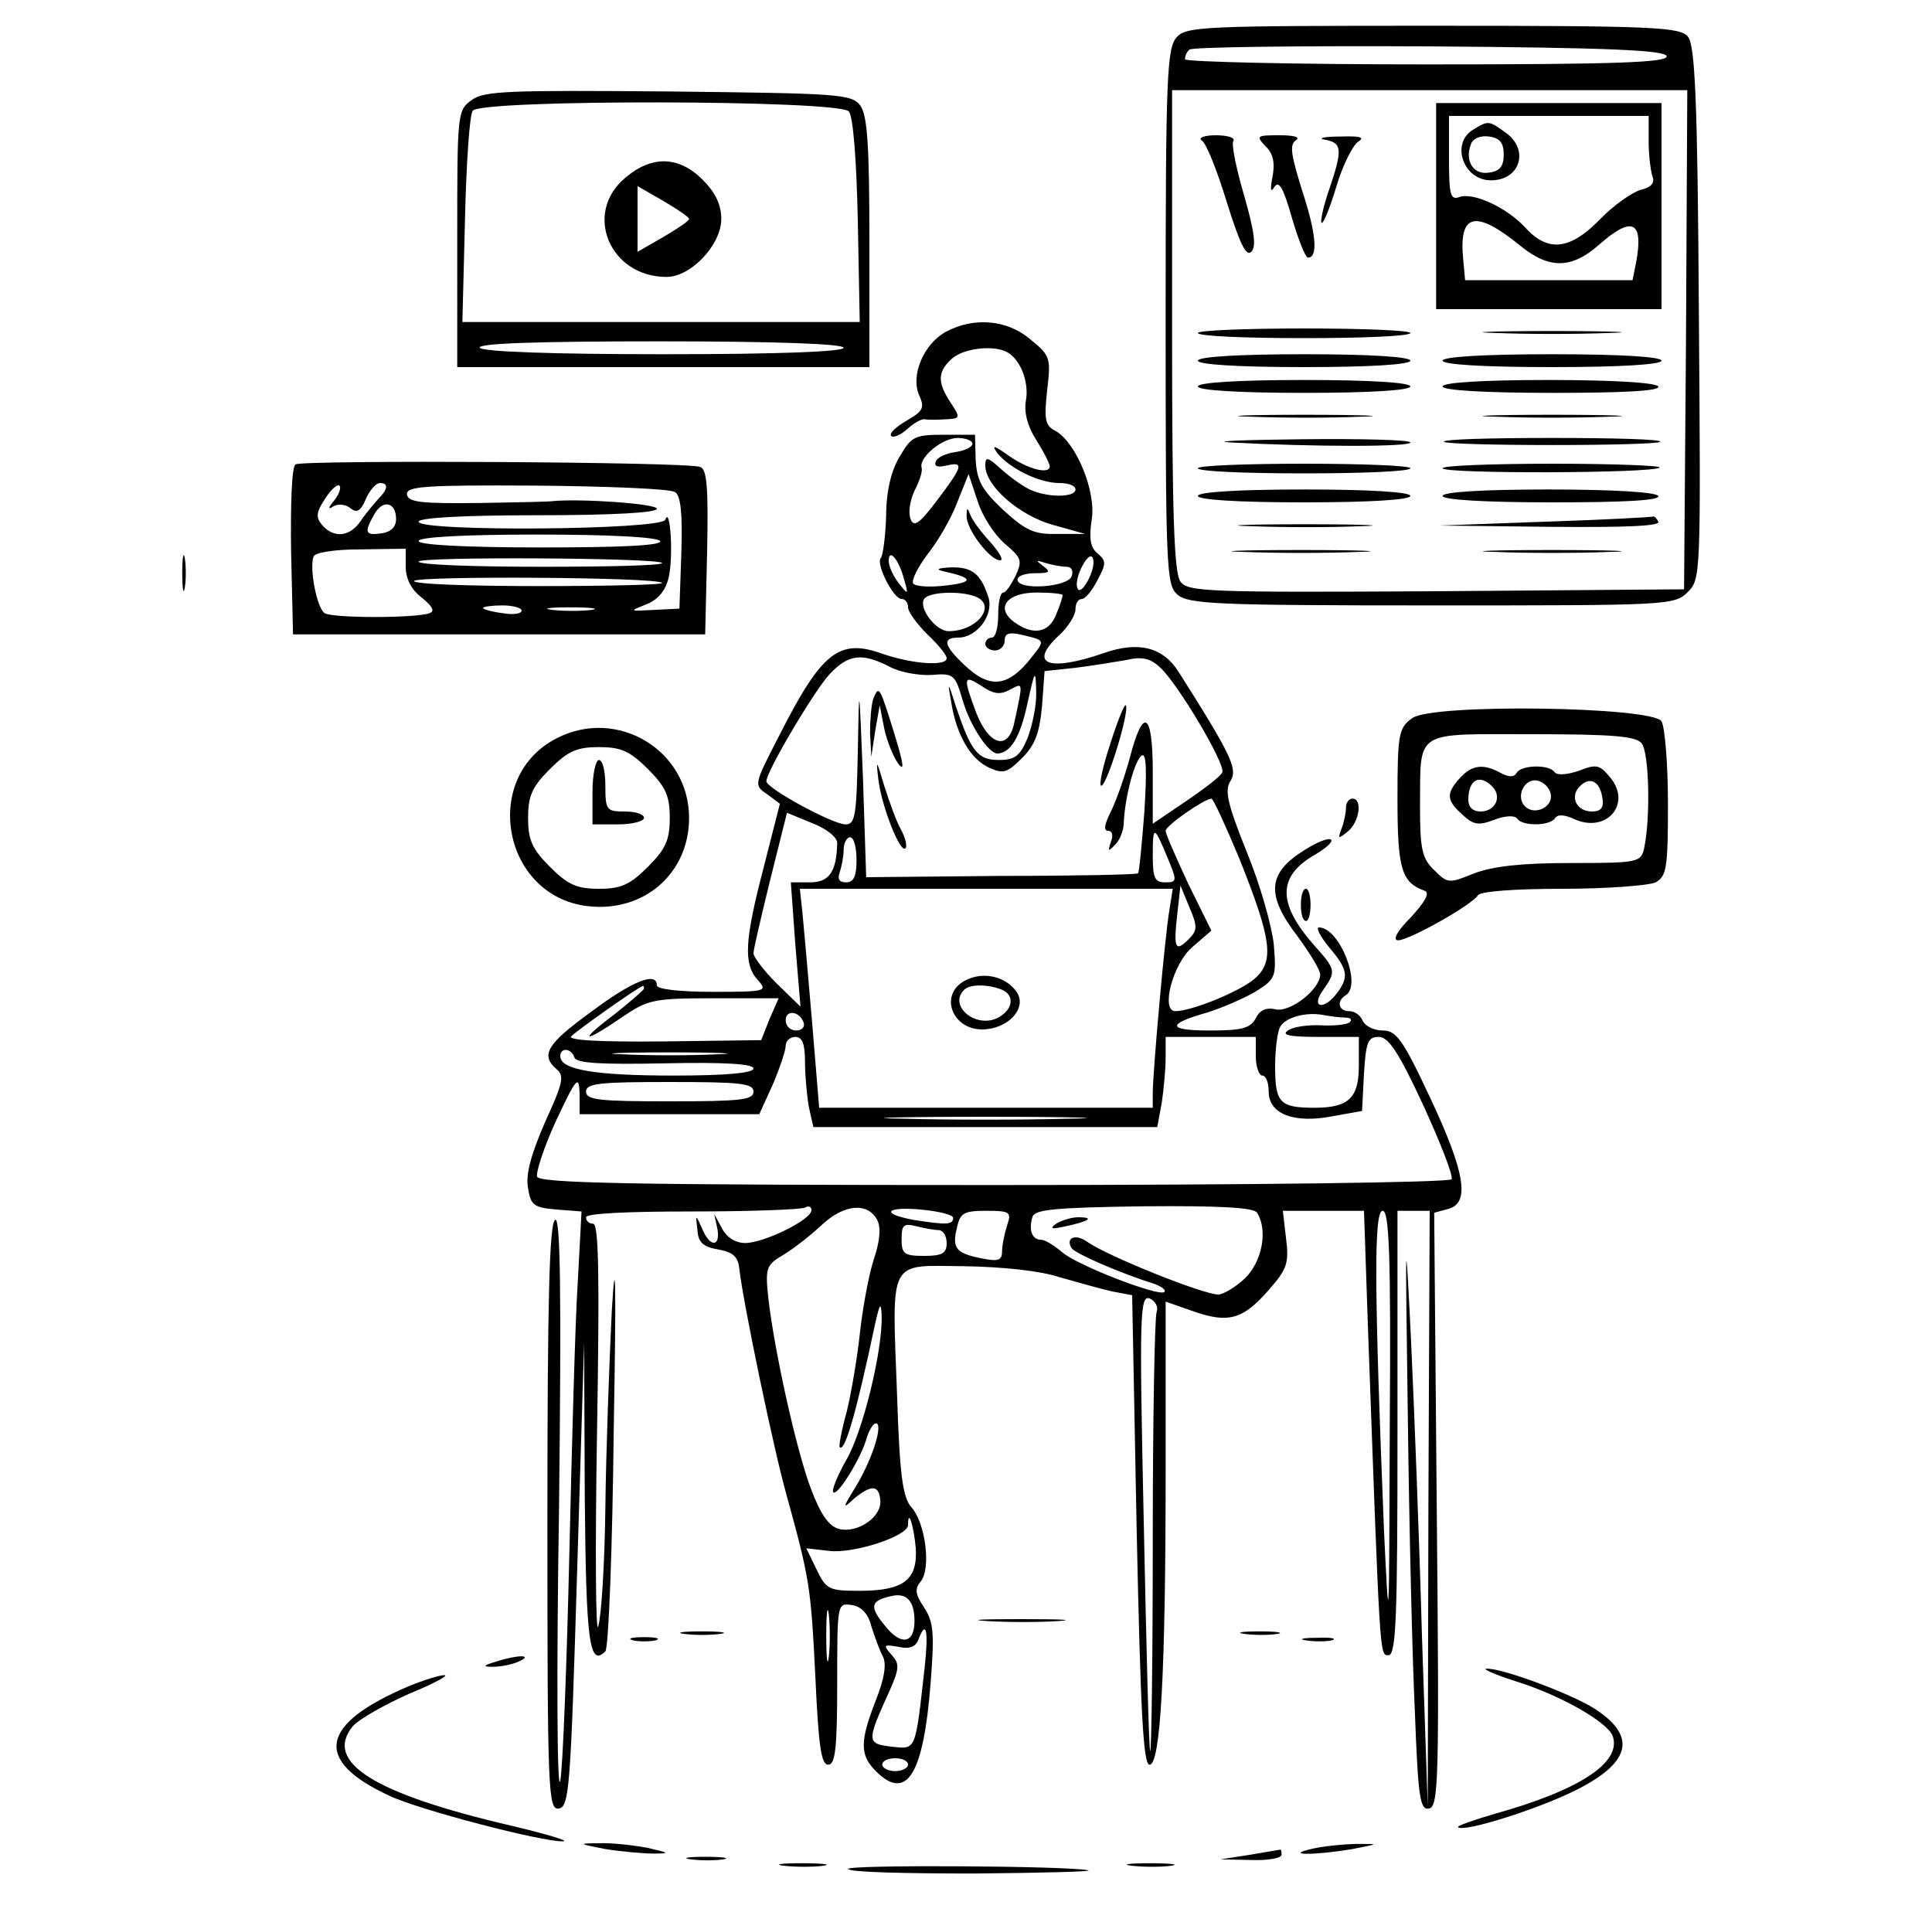  <svg  version="1.0" xmlns="http://www.w3.org/2000/svg"  width="300pt" height="298pt" viewBox="0 0 300 298"  preserveAspectRatio="xMidYMid meet">  <g transform="translate(0,298) scale(0.1,-0.1)" fill="#010101" stroke="none"> <path d="M1827 2922 c-15 -17 -17 -61 -17 -434 0 -389 1 -416 18 -431 17 -15 59 -17 395 -17 368 0 377 0 398 21 20 20 20 27 17 433 -2 332 -6 416 -17 429 -12 15 -52 17 -396 17 -357 0 -383 -1 -398 -18z m761 -29 c3 -10 -76 -13 -372 -13 -207 0 -376 4 -376 8 0 5 3 12 7 15 4 4 171 6 371 5 282 -2 366 -6 370 -15z m30 -440 l-3 -388 -385 -3 c-353 -2 -386 -1 -397 15 -10 13 -13 107 -13 390 l0 373 400 0 400 0 -2 -387z"/> <path d="M2230 2660 l0 -160 175 0 175 0 0 160 0 160 -175 0 -175 0 0 -160z m330 101 c0 -22 3 -46 6 -55 4 -10 -2 -17 -19 -21 -13 -4 -42 -24 -63 -46 -46 -47 -80 -51 -115 -13 -29 32 -82 56 -103 48 -14 -5 -16 4 -16 60 l0 66 155 0 155 0 0 -39z m-200 -162 c45 -37 80 -37 123 1 51 45 69 37 58 -25 l-6 -30 -130 0 -130 0 -3 33 c-7 71 19 77 88 21z"/> <path d="M2288 2779 c-36 -21 -16 -79 27 -79 46 0 60 48 23 74 -26 19 -27 19 -50 5z m47 -39 c0 -18 -6 -26 -23 -28 -24 -4 -38 18 -28 44 3 9 15 14 28 12 17 -2 23 -10 23 -28z"/> <path d="M1866 2762 c7 -4 24 -47 39 -96 20 -64 30 -85 38 -77 8 8 5 31 -11 87 -12 41 -20 79 -17 85 4 5 -9 9 -27 9 -18 0 -28 -4 -22 -8z"/> <path d="M1965 2753 c12 -11 15 -26 11 -47 -4 -21 -3 -26 3 -16 7 10 14 -2 27 -48 10 -34 21 -62 25 -62 16 0 13 37 -9 104 -17 55 -20 71 -10 78 8 5 -2 8 -25 8 -36 0 -37 -1 -22 -17z"/> <path d="M2058 2763 c26 -5 27 -15 6 -77 -9 -26 -14 -49 -12 -52 3 -2 13 23 23 56 10 34 26 65 34 70 11 7 3 9 -29 8 -25 0 -35 -3 -22 -5z"/> <path d="M1860 2463 c0 -5 74 -8 165 -8 91 0 165 3 165 8 0 4 -74 7 -165 7 -91 0 -165 -3 -165 -7z"/> <path d="M2323 2463 c48 -2 126 -2 175 0 48 1 8 3 -88 3 -96 0 -136 -2 -87 -3z"/> <path d="M1860 2420 c0 -6 62 -10 165 -10 103 0 165 4 165 10 0 6 -62 10 -165 10 -103 0 -165 -4 -165 -10z"/> <path d="M2240 2420 c0 -6 63 -10 170 -10 107 0 170 4 170 10 0 6 -63 10 -170 10 -107 0 -170 -4 -170 -10z"/> <path d="M1860 2380 c0 -6 62 -10 165 -10 103 0 165 4 165 10 0 6 -62 10 -165 10 -103 0 -165 -4 -165 -10z"/> <path d="M2240 2380 c0 -6 64 -10 171 -10 111 0 168 3 164 10 -4 6 -72 10 -171 10 -103 0 -164 -4 -164 -10z"/> <path d="M1943 2333 c48 -2 125 -2 170 0 45 1 6 3 -88 3 -93 0 -130 -2 -82 -3z"/> <path d="M2323 2333 c48 -2 126 -2 175 0 48 1 8 3 -88 3 -96 0 -136 -2 -87 -3z"/> <path d="M1910 2293 c133 -7 280 -7 280 0 0 4 -75 6 -167 5 -93 -1 -143 -3 -113 -5z"/> <path d="M2242 2294 c3 -3 79 -5 168 -5 89 0 165 2 168 5 3 4 -73 6 -168 6 -95 0 -171 -2 -168 -6z"/> <path d="M1860 2253 c0 -5 74 -8 165 -8 91 0 165 3 165 8 0 4 -74 7 -165 7 -91 0 -165 -3 -165 -7z"/> <path d="M2240 2253 c0 -9 328 -8 337 1 4 3 -71 6 -165 6 -95 0 -172 -3 -172 -7z"/> <path d="M1860 2210 c0 -6 62 -10 165 -10 103 0 165 4 165 10 0 6 -62 10 -165 10 -103 0 -165 -4 -165 -10z"/> <path d="M2240 2210 c0 -6 64 -10 171 -10 111 0 168 3 164 10 -4 6 -72 10 -171 10 -103 0 -164 -4 -164 -10z"/> <path d="M2400 2170 l-165 -6 173 -2 c113 -1 171 1 167 8 -3 6 -7 9 -8 8 -1 -1 -76 -5 -167 -8z"/> <path d="M1943 2163 c48 -2 125 -2 170 0 45 1 6 3 -88 3 -93 0 -130 -2 -82 -3z"/> <path d="M1933 2123 c48 -2 126 -2 175 0 48 1 8 3 -88 3 -96 0 -136 -2 -87 -3z"/> <path d="M2323 2123 c48 -2 126 -2 175 0 48 1 8 3 -88 3 -96 0 -136 -2 -87 -3z"/> <path d="M733 2825 c-23 -16 -23 -20 -23 -216 l0 -199 320 0 320 0 0 193 c0 151 -3 197 -14 213 -14 18 -31 19 -298 22 -246 2 -286 1 -305 -13z m585 -18 c7 -8 12 -77 14 -170 l3 -157 -308 0 -309 0 4 158 c2 86 7 163 12 170 11 18 569 17 584 -1z m-8 -367 c0 -6 -100 -10 -279 -10 -176 0 -282 4 -286 10 -4 7 92 10 279 10 184 0 286 -4 286 -10z"/> <path d="M971 2704 c-66 -55 -24 -154 64 -154 38 0 85 50 85 90 0 22 -9 41 -29 61 -37 37 -79 38 -120 3z m99 -64 c0 -3 -18 -15 -40 -28 l-40 -23 0 51 0 51 40 -23 c22 -13 40 -25 40 -28z"/> <path d="M1469 2465 c-35 -19 -55 -68 -42 -98 9 -20 7 -25 -19 -40 -17 -10 -28 -20 -24 -24 3 -3 14 1 25 11 10 9 22 16 27 15 5 -1 20 -1 33 0 22 1 23 2 7 26 -21 32 -20 48 2 68 19 17 68 22 88 9 20 -13 32 -47 27 -74 -3 -18 2 -39 16 -61 12 -19 21 -37 21 -41 0 -13 -33 -5 -63 16 -24 17 -28 18 -18 4 20 -24 65 -46 96 -46 14 0 25 -4 25 -10 0 -13 -46 -13 -73 1 -12 6 -32 21 -44 32 -20 18 -23 18 -23 4 0 -32 54 -78 105 -92 l50 -14 -43 0 c-36 -1 -49 5 -84 37 -34 32 -41 46 -43 78 l-1 39 -49 0 c-45 0 -50 -3 -68 -34 -13 -21 -21 -54 -21 -92 -1 -32 -5 -61 -8 -65 -9 -8 19 -64 32 -64 6 0 10 -6 10 -13 0 -7 14 -26 30 -42 17 -16 30 -32 30 -37 0 -13 -54 -9 -100 7 -67 24 -94 3 -160 -127 -39 -76 -40 -77 -19 -91 l20 -15 -25 -98 c-30 -115 -32 -151 -9 -176 15 -17 13 -18 -70 -18 -51 0 -87 4 -87 10 0 22 -38 7 -102 -41 -69 -50 -79 -67 -54 -89 13 -10 10 -22 -18 -83 -22 -51 -30 -81 -26 -102 4 -27 10 -30 44 -33 l39 -3 -6 -112 c-4 -62 -9 -251 -13 -422 -4 -171 -10 -328 -14 -350 -5 -22 -6 167 -2 419 4 348 2 457 -6 452 -9 -5 -12 -127 -12 -462 0 -428 1 -455 18 -452 16 3 18 33 28 363 l11 360 1 -237 c2 -228 7 -267 32 -242 5 5 11 160 13 344 4 226 3 286 -3 185 -4 -82 -9 -220 -10 -305 -1 -85 -6 -168 -11 -185 -4 -16 -5 117 -2 297 4 241 3 328 -6 328 -6 0 -11 4 -11 10 0 6 64 9 165 9 91 0 169 3 175 6 5 3 10 2 10 -4 0 -15 -74 -51 -103 -51 -15 0 -29 9 -36 23 l-12 22 5 -23 c5 -29 -12 -29 -24 1 -10 22 -10 22 -7 -3 1 -19 9 -26 32 -30 23 -4 31 -11 33 -30 6 -53 53 -279 73 -350 36 -131 38 -142 45 -282 5 -109 9 -138 20 -138 11 0 14 25 14 126 0 124 0 125 22 122 15 -2 26 -13 31 -33 5 -16 13 -38 18 -47 6 -12 2 -35 -11 -68 -25 -64 -25 -85 0 -110 48 -48 74 -5 85 136 6 78 5 95 -10 118 -14 21 -15 29 -5 41 16 20 7 91 -15 115 -13 15 -18 48 -22 173 -8 216 -15 202 104 201 60 -1 118 -7 148 -17 28 -8 64 -18 81 -22 l32 -6 7 -365 c6 -278 10 -364 20 -364 17 0 25 141 25 457 l0 262 43 -15 c54 -19 77 -13 117 33 28 32 32 41 27 80 l-5 43 63 0 63 0 6 -177 c19 -522 18 -513 32 -513 12 0 14 59 14 345 l0 345 25 0 25 0 -2 -462 -1 -463 -9 265 c-4 146 -12 353 -17 460 -9 182 -9 174 -5 -115 2 -170 7 -379 11 -463 5 -133 8 -153 22 -150 15 3 16 46 12 464 l-4 461 22 6 c34 9 26 57 -28 172 -43 92 -53 105 -74 105 -14 0 -27 7 -31 15 -3 8 -12 15 -21 15 -17 0 -20 16 -5 25 25 16 -10 105 -42 105 -5 0 2 -14 16 -31 29 -34 31 -46 12 -71 -20 -27 -41 -23 -22 4 21 30 21 32 -14 71 -57 65 -56 107 2 140 17 10 28 20 25 23 -3 4 -21 -3 -40 -15 -59 -36 -62 -70 -12 -135 19 -26 35 -52 35 -59 0 -23 -47 -60 -70 -54 -13 3 -24 -1 -30 -14 -9 -16 -22 -19 -72 -19 -66 0 -67 10 -3 28 22 7 55 21 74 32 32 20 33 23 29 73 -3 29 -21 93 -42 144 -30 75 -35 96 -25 111 11 18 1 40 -81 169 -24 38 -62 48 -116 29 -87 -30 -118 -17 -69 28 14 13 25 31 25 40 0 9 4 16 10 16 5 0 16 13 24 29 14 26 14 30 0 42 -11 9 -13 23 -9 51 8 44 -24 121 -56 139 -16 8 -18 17 -13 63 6 50 5 54 -26 79 -36 31 -88 35 -131 12z m41 -174 c0 -5 -12 -11 -27 -13 -14 -2 -28 -8 -30 -15 -3 -7 3 -9 16 -6 29 7 26 -1 -14 -54 -28 -37 -36 -42 -41 -29 -4 10 -1 29 6 44 8 15 13 31 11 36 -4 16 32 46 56 46 12 0 23 -4 23 -9z m50 -155 c26 -22 28 -26 17 -50 -7 -14 -15 -26 -19 -26 -5 0 -8 -16 -8 -35 0 -19 -4 -35 -10 -35 -5 0 -10 -4 -10 -10 0 -5 7 -10 15 -10 8 0 15 7 15 15 0 12 7 14 28 9 37 -9 36 -7 7 -43 -33 -38 -60 -39 -97 -4 -33 31 -35 43 -10 43 29 0 55 35 47 62 -12 37 -25 48 -59 47 -20 -1 -24 -3 -11 -6 46 -10 48 -17 5 -22 -25 -3 -48 -2 -52 3 -3 5 7 25 22 45 16 20 37 56 46 80 l18 45 14 -42 c7 -23 26 -52 42 -66z m-156 -56 c7 -24 6 -24 -8 -6 -9 11 -16 27 -16 35 0 21 16 2 24 -29z m285 -2 c-7 -13 -14 -18 -16 -11 -3 7 1 22 8 35 7 13 14 18 16 11 3 -7 -1 -22 -8 -35z m-33 22 c8 0 11 -6 8 -15 -7 -17 -84 -22 -84 -5 0 6 12 10 28 10 22 0 24 2 12 11 -12 9 -12 10 3 5 10 -3 25 -6 33 -6z m-142 -46 c35 -13 4 -54 -41 -54 -20 0 -47 36 -38 50 7 11 55 13 79 4z m136 2 c0 -3 -4 -16 -10 -30 -11 -29 -36 -33 -65 -12 -30 22 -12 46 35 46 22 0 40 -2 40 -4z m-269 -111 c16 -9 46 -14 65 -13 35 3 37 1 49 -40 12 -40 40 -82 54 -82 20 1 35 25 46 76 12 54 13 56 14 21 1 -21 -6 -53 -13 -72 -12 -29 -20 -35 -45 -35 -33 0 -43 13 -67 84 -12 38 -13 39 -7 6 8 -51 30 -89 59 -102 22 -10 28 -8 51 15 20 20 27 38 31 80 l4 55 47 5 c25 3 61 9 79 12 25 6 38 3 53 -11 27 -24 102 -150 97 -163 -1 -5 -27 -25 -55 -44 l-53 -36 0 81 c0 93 -15 102 -36 20 -8 -29 -21 -66 -29 -82 -10 -20 -12 -30 -4 -30 6 0 8 -7 4 -17 -5 -15 -4 -16 6 -5 7 6 14 22 14 35 2 41 17 97 28 104 7 4 8 -23 4 -87 -4 -51 -8 -95 -10 -96 -2 -2 -97 -4 -212 -4 l-210 -2 -5 154 c-6 151 -6 152 -8 41 -2 -100 -4 -113 -19 -113 -20 0 -123 56 -123 67 0 15 74 140 98 166 29 31 50 34 93 12z m187 -36 c21 11 21 14 7 -51 -9 -44 -39 -36 -59 15 -21 56 -20 60 8 42 19 -13 29 -14 44 -6z m356 -261 c50 -125 55 -159 26 -186 -21 -20 -99 -52 -125 -52 -23 0 -4 74 27 100 l29 25 -36 73 c-19 41 -35 77 -35 82 0 8 59 49 71 50 3 0 22 -42 43 -92z m-624 23 c-1 -44 -12 -61 -42 -61 l-30 0 7 -97 8 -96 -37 36 c-20 20 -36 41 -36 47 0 6 12 57 26 114 l26 104 39 -16 c23 -9 39 -22 39 -31z m513 -23 c15 -36 15 -38 -4 -38 -16 0 -19 7 -19 42 0 47 2 47 23 -4z m-483 -3 c0 -25 -4 -35 -16 -35 -11 0 -14 5 -10 16 3 9 6 24 6 35 0 10 5 19 10 19 6 0 10 -16 10 -35z m486 -77 c-7 -39 -26 -253 -26 -285 l0 -23 -259 0 -259 0 -11 133 c-6 72 -13 149 -15 170 l-4 37 289 0 290 0 -5 -32z m30 -46 c-21 -21 -24 -15 -18 38 l5 45 14 -34 c13 -30 12 -36 -1 -49z m-846 -77 c0 -2 -21 -20 -46 -40 -57 -43 -49 -46 11 -5 41 28 49 30 144 30 l100 0 -14 -32 -13 -33 -152 -2 c-102 -1 -149 2 -143 8 10 10 105 77 111 78 1 1 2 -1 2 -4z m248 -53 c2 -7 -3 -12 -12 -12 -9 0 -16 7 -16 16 0 17 22 14 28 -4z m841 8 c8 0 11 -3 7 -7 -4 -4 -24 -6 -44 -5 -20 1 -44 -2 -52 -8 -11 -7 2 -10 48 -10 l62 0 0 -45 c0 -50 -16 -65 -69 -65 -54 0 -61 8 -61 64 0 28 4 56 8 62 9 15 41 23 67 18 11 -2 26 -4 34 -4z m-839 -69 c0 -21 3 -53 6 -70 l7 -31 267 0 267 0 7 38 c3 20 6 52 6 70 l0 32 70 0 70 0 0 -30 c0 -16 5 -30 10 -30 6 0 10 -11 10 -25 0 -35 40 -50 100 -38 l45 8 3 58 c3 49 6 57 23 57 15 0 31 -24 69 -106 27 -59 47 -110 44 -115 -3 -5 -312 -9 -710 -9 -569 0 -706 3 -710 13 -2 7 11 47 30 88 31 66 35 70 36 42 l0 -33 140 0 139 0 21 46 c11 26 20 53 20 60 0 8 7 14 15 14 11 0 15 -11 15 -39z m-358 7 c3 -9 42 -11 141 -9 93 2 137 -1 137 -8 0 -7 -42 -11 -124 -11 -122 0 -176 9 -176 30 0 14 17 13 22 -2z m221 5 c-40 -2 -106 -2 -145 0 -40 1 -8 3 72 3 80 0 112 -2 73 -3z m57 -58 c0 -13 -21 -15 -130 -15 -109 0 -130 2 -130 15 0 13 21 15 130 15 109 0 130 -2 130 -15z m488 -42 c-71 -2 -185 -2 -255 0 -71 1 -13 3 127 3 140 0 198 -2 128 -3z m-296 -157 c6 -11 5 -32 -6 -64 -8 -26 -17 -77 -21 -114 -4 -37 -13 -90 -20 -119 -8 -29 -13 -55 -11 -56 8 -8 26 55 55 192 7 31 9 34 10 13 2 -53 -29 -181 -55 -225 -14 -25 -23 -47 -20 -50 6 -7 44 54 52 85 4 12 10 22 14 22 12 0 -5 -55 -31 -98 -21 -34 -21 -36 -3 -19 27 22 39 22 41 -3 2 -26 -36 -51 -64 -44 -16 4 -29 23 -44 63 -23 61 -57 216 -66 296 -5 47 -3 51 24 67 15 9 42 30 59 46 34 32 71 36 86 8z m118 3 c0 -11 -11 -11 -62 -3 -21 4 -36 9 -34 13 6 10 96 0 96 -10z m472 8 c17 -27 8 -76 -19 -102 -15 -14 -34 -25 -41 -25 -24 0 -173 60 -204 82 -18 13 -34 6 -24 -10 5 -8 73 -38 130 -56 10 -4 17 -9 14 -12 -8 -8 -137 42 -159 62 -12 10 -26 19 -32 19 -14 0 -20 14 -14 35 3 12 32 15 173 17 120 1 171 -2 176 -10z m-388 -19 c-4 -13 -8 -31 -8 -41 0 -14 -6 -16 -31 -11 -41 8 -47 16 -39 48 5 23 11 26 46 26 36 0 39 -2 32 -22z m594 -315 c-1 -318 -1 -327 -9 -158 -15 373 -16 495 -2 495 10 0 13 -67 11 -337z m-700 307 c6 0 12 -9 12 -20 0 -16 -7 -20 -35 -20 -31 0 -35 3 -35 26 0 22 3 25 23 20 12 -3 28 -6 35 -6z m338 -127 c-3 -8 -6 -166 -6 -350 0 -185 -2 -334 -4 -332 -2 2 -6 163 -10 356 -7 322 -6 352 9 347 9 -4 14 -13 11 -21z m-374 -367 c3 -49 -19 -66 -87 -66 -48 0 -52 2 -67 33 l-16 33 35 -4 c38 -5 123 23 123 40 0 28 9 -2 12 -36z m-2 -113 c0 -35 -21 -39 -46 -7 -25 30 -22 39 11 46 23 5 35 -8 35 -39z m-133 -55 c-2 -18 -4 -4 -4 32 0 36 2 50 4 33 2 -18 2 -48 0 -65z m149 -15 c-15 -134 -13 -129 -52 -125 -38 5 -39 7 -3 86 16 36 16 43 3 57 -13 15 -12 16 11 12 17 -4 27 0 31 11 12 32 16 15 10 -41z m-26 -153 c0 -5 -9 -10 -20 -10 -11 0 -20 5 -20 10 0 6 9 10 20 10 11 0 20 -4 20 -10z"/> <path d="M1501 2179 c-1 -20 36 -69 52 -69 6 0 -1 12 -15 28 -14 15 -28 34 -31 42 -5 13 -6 12 -6 -1z"/> <path d="M1356 1895 c-3 -9 -5 -33 -5 -53 l2 -37 6 40 7 40 7 -36 c4 -19 14 -44 22 -55 10 -13 8 0 -6 46 -23 74 -24 77 -33 55z"/> <path d="M1724 1825 c-12 -36 -18 -65 -14 -65 9 0 45 118 38 125 -2 2 -13 -25 -24 -60z"/> <path d="M1364 1769 c5 -41 34 -115 42 -106 3 3 0 16 -7 29 -7 12 -18 43 -26 68 -12 41 -13 42 -9 9z"/> <path d="M1504 1460 c-50 -20 -26 -84 28 -78 39 4 64 37 45 60 -16 21 -47 29 -73 18z m50 -16 c22 -8 20 -31 -4 -44 -34 -18 -78 18 -53 43 8 9 36 9 57 1z"/> <path d="M1640 1080 c-11 -8 -7 -9 15 -4 37 8 45 14 19 14 -10 0 -26 -5 -34 -10z"/> <path d="M459 2259 c-6 -3 -8 -62 -7 -135 l3 -129 320 0 320 0 3 128 c2 99 0 129 -11 132 -18 8 -617 11 -628 4z m60 -56 c-10 -12 -10 -15 -1 -9 7 4 19 3 26 -3 10 -8 16 -5 24 14 6 14 16 25 22 25 13 0 13 -9 -2 -24 -7 -8 -20 -23 -28 -35 -17 -25 -42 -27 -60 -6 -10 12 -9 20 5 41 9 14 19 23 22 20 3 -3 0 -13 -8 -23z m529 13 c9 -5 12 -33 10 -94 l-3 -87 -40 -2 c-38 -2 -38 -2 -13 8 19 7 31 21 36 41 8 31 3 114 -5 91 -6 -16 -383 -19 -383 -3 0 6 68 10 185 10 117 0 185 4 185 10 0 8 -118 16 -161 12 -3 -1 -55 -2 -115 -3 -89 -1 -110 1 -112 13 -2 13 27 15 200 14 112 -1 209 -5 216 -10z m-433 -42 c0 -12 -8 -20 -22 -22 -26 -4 -28 1 -12 29 13 24 34 20 34 -7z m410 -34 c4 -7 -60 -10 -184 -10 -121 0 -191 4 -191 10 0 6 68 10 184 10 113 0 187 -4 191 -10z m-395 -40 c0 -19 9 -36 25 -48 16 -13 21 -21 12 -24 -20 -8 -151 -8 -163 0 -12 8 -24 70 -17 88 2 6 32 11 73 11 l70 1 0 -28z m398 6 c3 -4 -81 -6 -186 -6 -106 0 -192 3 -192 8 0 8 369 6 378 -2z m0 -31 c3 -3 -83 -5 -192 -5 -108 0 -195 3 -193 8 6 8 376 6 385 -3z m-218 -43 c0 -5 -13 -7 -30 -4 -16 2 -30 6 -30 8 0 2 14 4 30 4 17 0 30 -4 30 -8z m108 1 c-15 -2 -42 -2 -60 0 -18 2 -6 4 27 4 33 0 48 -2 33 -4z"/> <path d="M283 2090 c0 -25 2 -35 4 -22 2 12 2 32 0 45 -2 12 -4 2 -4 -23z"/> <path d="M2193 1865 c-21 -15 -23 -24 -23 -125 0 -109 6 -130 42 -143 9 -3 1 -17 -21 -41 -22 -22 -29 -36 -20 -36 17 0 115 55 124 70 4 6 57 10 131 10 69 0 134 5 145 10 17 10 19 22 19 123 0 62 -5 119 -10 127 -14 23 -356 28 -387 5z m356 -39 c12 -14 14 -117 4 -163 -5 -22 -9 -23 -114 -23 -77 0 -120 -5 -150 -16 -39 -16 -41 -16 -62 5 -19 18 -22 33 -22 99 1 120 -11 112 173 112 126 0 162 -3 171 -14z"/> <path d="M2267 1772 c-22 -24 -21 -35 4 -57 17 -16 25 -17 49 -8 18 7 32 7 36 2 7 -12 51 -12 59 1 4 6 15 5 30 -2 49 -22 89 23 56 64 -17 21 -22 22 -50 11 -18 -6 -33 -7 -37 -2 -7 12 -51 12 -59 -1 -4 -7 -12 -7 -25 0 -27 15 -45 12 -63 -8z m50 -13 c16 -16 5 -39 -18 -39 -12 0 -19 7 -19 18 0 31 17 41 37 21z m91 -12 c4 -20 -25 -34 -40 -19 -15 15 -1 44 19 40 10 -2 19 -11 21 -21z m80 -5 c3 -16 -2 -22 -16 -22 -24 0 -35 23 -19 39 16 16 31 8 35 -17z"/> <path d="M865 1834 c-119 -60 -85 -246 48 -261 87 -10 157 51 157 137 0 105 -111 172 -205 124z m141 -48 c28 -28 34 -42 34 -76 0 -34 -6 -48 -34 -76 -28 -28 -42 -34 -76 -34 -34 0 -48 6 -76 34 -28 28 -34 42 -34 76 0 34 6 48 34 76 28 28 42 34 76 34 34 0 48 -6 76 -34z"/> <path d="M920 1750 l0 -50 40 0 c22 0 40 5 40 10 0 6 -13 10 -30 10 -28 0 -30 2 -30 40 0 22 -4 40 -10 40 -5 0 -10 -22 -10 -50z"/> <path d="M2090 1726 c0 -8 -3 -23 -7 -33 -6 -16 -5 -16 10 -4 18 15 23 51 7 51 -5 0 -10 -6 -10 -14z"/> <path d="M2020 1575 c0 -14 3 -25 8 -25 4 0 7 11 7 25 0 14 -3 25 -7 25 -5 0 -8 -11 -8 -25z"/> <path d="M1533 463 c32 -2 81 -2 110 0 29 2 3 3 -58 3 -60 0 -84 -1 -52 -3z"/> <path d="M1063 443 c15 -2 39 -2 55 0 15 2 2 4 -28 4 -30 0 -43 -2 -27 -4z"/> <path d="M1933 443 c15 -2 37 -2 50 0 12 2 0 4 -28 4 -27 0 -38 -2 -22 -4z"/> <path d="M983 433 c9 -2 25 -2 35 0 9 3 1 5 -18 5 -19 0 -27 -2 -17 -5z"/> <path d="M2028 433 c12 -2 30 -2 40 0 9 3 -1 5 -23 4 -22 0 -30 -2 -17 -4z"/> <path d="M770 400 c-20 -6 -21 -8 -5 -8 11 0 29 3 40 8 25 11 -1 11 -35 0z"/> <path d="M2352 370 c69 -21 143 -63 152 -85 15 -41 -50 -84 -182 -121 -34 -10 -60 -19 -58 -21 9 -9 133 31 188 60 81 42 89 82 24 124 -36 23 -146 64 -168 62 -7 0 13 -9 44 -19z"/> <path d="M635 362 c-139 -59 -149 -115 -31 -170 46 -22 238 -72 270 -71 12 0 -24 11 -79 24 -215 50 -293 99 -247 155 10 11 49 33 87 50 39 16 63 29 55 29 -8 0 -33 -8 -55 -17z"/> <path d="M940 109 c25 -4 59 -7 75 -7 26 0 25 1 -10 9 -22 4 -56 8 -75 7 -33 0 -32 -1 10 -9z"/> <path d="M2040 110 c-50 -11 1 -11 60 -1 41 8 42 8 10 8 -19 0 -51 -3 -70 -7z"/> <path d="M1940 100 l-45 -7 48 -1 c26 -1 47 3 47 8 0 6 -1 9 -2 8 -2 0 -23 -4 -48 -8z"/> <path d="M1073 93 c15 -2 37 -2 50 0 12 2 0 4 -28 4 -27 0 -38 -2 -22 -4z"/> <path d="M1218 83 c18 -2 45 -2 60 0 15 2 0 4 -33 4 -33 0 -45 -2 -27 -4z"/> <path d="M1317 78 c2 -5 91 -7 196 -7 106 1 185 3 177 5 -30 7 -378 9 -373 2z"/> <path d="M1758 83 c18 -2 45 -2 60 0 15 2 0 4 -33 4 -33 0 -45 -2 -27 -4z"/> </g> </svg> 